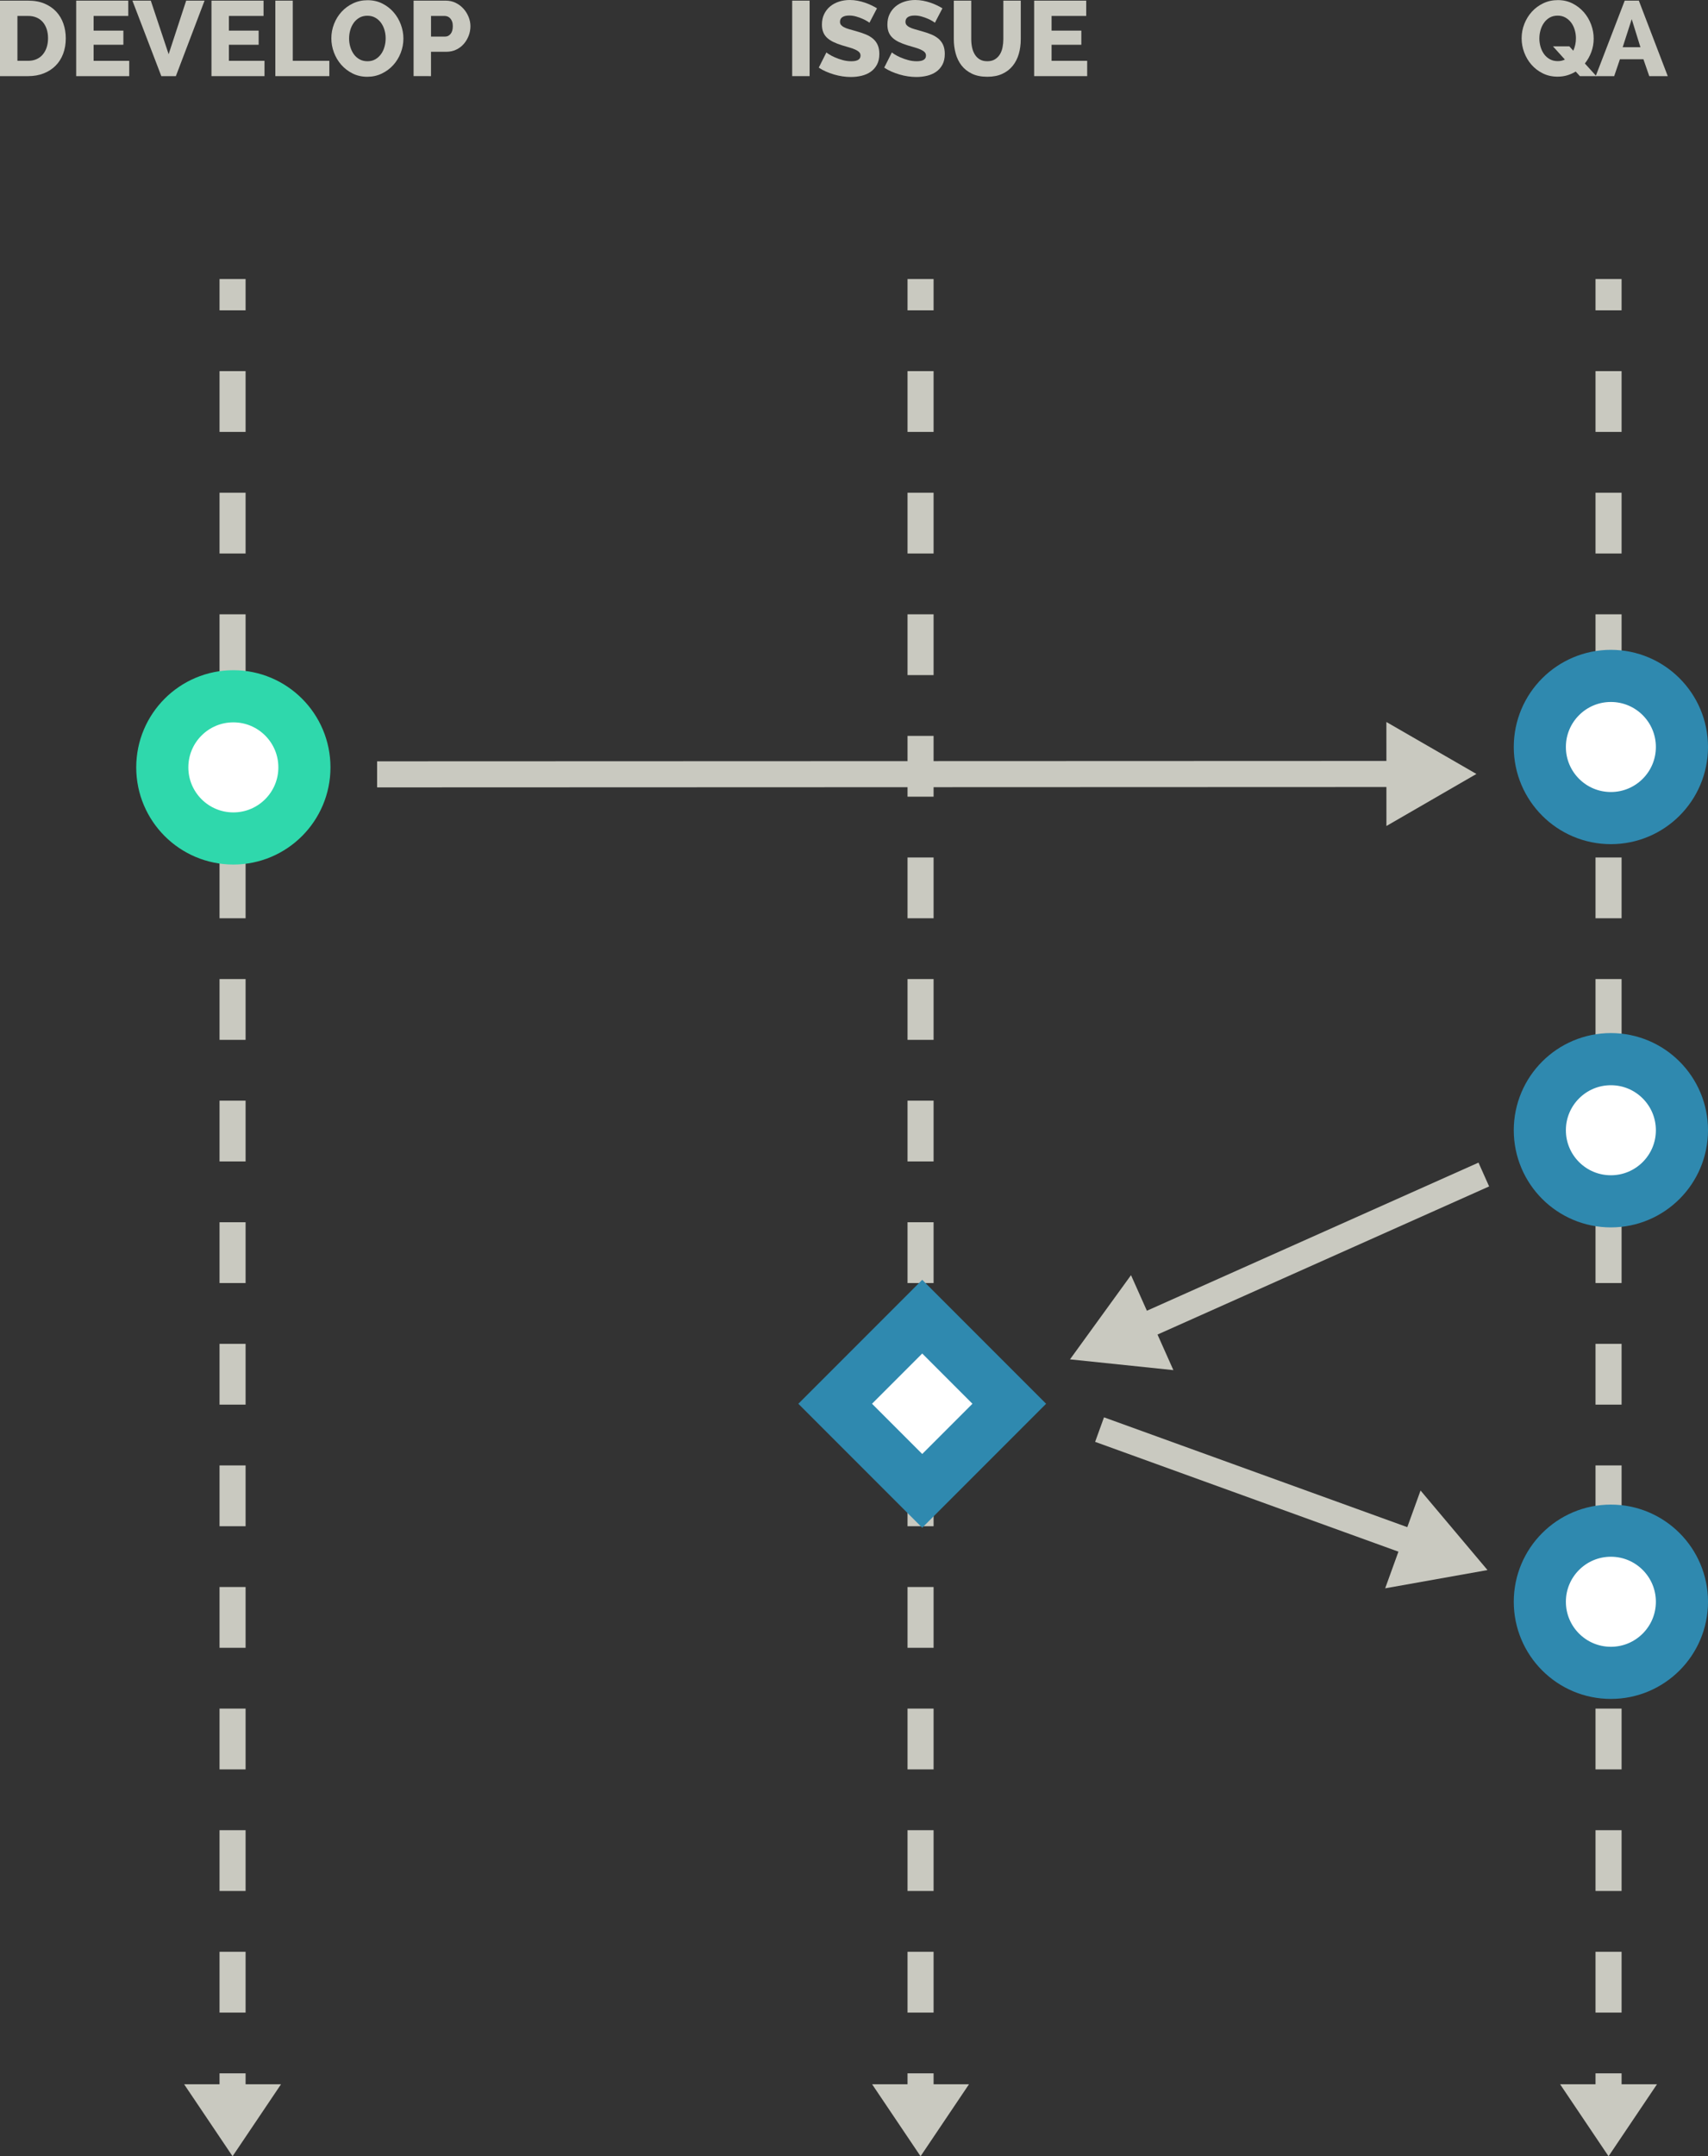 <?xml version="1.0" encoding="utf-8"?>
<!-- Generator: Adobe Illustrator 16.0.0, SVG Export Plug-In . SVG Version: 6.00 Build 0)  -->
<!DOCTYPE svg PUBLIC "-//W3C//DTD SVG 1.1//EN" "http://www.w3.org/Graphics/SVG/1.1/DTD/svg11.dtd">
<svg version="1.1" id="Layer_1" xmlns="http://www.w3.org/2000/svg" xmlns:xlink="http://www.w3.org/1999/xlink" x="0px" y="0px"
	 width="262.183px" height="330.81px" viewBox="0 0 262.183 330.81" enable-background="new 0 0 262.183 330.81"
	 xml:space="preserve">
<rect x="0" y="0" width="262.183" height="330.81" fill="#333333" stroke="none"/>
<g>
	<g>
		<g>
			<line fill="none" stroke="#C9C9C0" stroke-width="4" stroke-miterlimit="10" x1="35.7" y1="42.81" x2="35.7" y2="47.61"/>
			
				<line fill="none" stroke="#C9C9C0" stroke-width="4" stroke-miterlimit="10" stroke-dasharray="9.327,9.327" x1="35.7" y1="56.937" x2="35.7" y2="313.426"/>
			<line fill="none" stroke="#C9C9C0" stroke-width="4" stroke-miterlimit="10" x1="35.7" y1="318.089" x2="35.7" y2="322.89"/>
		</g>
	</g>
	<polygon fill="#C9C9C0" points="35.7,330.81 28.263,319.762 43.139,319.762 	"/>
	<g>
		<g>
			<g>
				<line fill="none" stroke="#C9C9C0" stroke-width="4" stroke-miterlimit="10" x1="141.309" y1="42.81" x2="141.309" y2="47.61"/>
				
					<line fill="none" stroke="#C9C9C0" stroke-width="4" stroke-miterlimit="10" stroke-dasharray="9.327,9.327" x1="141.309" y1="56.937" x2="141.309" y2="313.426"/>
				
					<line fill="none" stroke="#C9C9C0" stroke-width="4" stroke-miterlimit="10" x1="141.309" y1="318.089" x2="141.309" y2="322.89"/>
			</g>
		</g>
		<polygon fill="#C9C9C0" points="141.309,330.81 133.871,319.762 148.746,319.762 		"/>
	</g>
	<g>
		<g>
			<g>
				<line fill="none" stroke="#C9C9C0" stroke-width="4" stroke-miterlimit="10" x1="246.917" y1="42.81" x2="246.917" y2="47.61"/>
				
					<line fill="none" stroke="#C9C9C0" stroke-width="4" stroke-miterlimit="10" stroke-dasharray="9.327,9.327" x1="246.917" y1="56.937" x2="246.917" y2="313.426"/>
				
					<line fill="none" stroke="#C9C9C0" stroke-width="4" stroke-miterlimit="10" x1="246.917" y1="318.089" x2="246.917" y2="322.89"/>
			</g>
		</g>
		<polygon fill="#C9C9C0" points="246.916,330.81 239.479,319.762 254.354,319.762 		"/>
	</g>
	
		<rect x="132.098" y="205.948" transform="matrix(0.707 0.707 -0.707 0.707 193.777 -36.999)" fill="#FFFFFF" stroke="#2F89AF" stroke-width="8" stroke-miterlimit="10" width="18.901" height="18.901"/>
	<circle fill="#FFFFFF" stroke="#2FD8AC" stroke-width="8" stroke-miterlimit="10" cx="35.82" cy="117.73" r="10.908"/>
	<circle fill="#FFFFFF" stroke="#2F89AF" stroke-width="8" stroke-miterlimit="10" cx="247.275" cy="114.603" r="10.907"/>
	<circle fill="#FFFFFF" stroke="#2F89AF" stroke-width="8" stroke-miterlimit="10" cx="247.275" cy="245.74" r="10.907"/>
	<circle fill="#FFFFFF" stroke="#2F89AF" stroke-width="8" stroke-miterlimit="10" cx="247.275" cy="173.4" r="10.907"/>
	<g>
		<g>
			<line fill="none" stroke="#C9C9C0" stroke-width="4" stroke-miterlimit="10" x1="215.151" y1="118.744" x2="57.887" y2="118.8"/>
			<g>
				<polygon fill="#C9C9C0" points="212.814,110.767 226.634,118.74 212.82,126.723 				"/>
			</g>
		</g>
	</g>
	<g>
		<g>
			
				<line fill="none" stroke="#C9C9C0" stroke-width="4" stroke-miterlimit="10" x1="174.733" y1="203.87" x2="227.768" y2="180.193"/>
			<g>
				<polygon fill="#C9C9C0" points="180.118,210.203 164.249,208.55 173.613,195.633 				"/>
			</g>
		</g>
	</g>
	<g>
		<g>
			
				<line fill="none" stroke="#C9C9C0" stroke-width="4" stroke-miterlimit="10" x1="217.538" y1="236.969" x2="168.786" y2="219.326"/>
			<g>
				<polygon fill="#C9C9C0" points="218.058,228.673 228.335,240.877 212.628,243.677 				"/>
			</g>
		</g>
	</g>
	<g>
		<path fill="#C9C9C0" d="M0,11.68V0.098h4.323c0.957,0,1.794,0.152,2.512,0.456c0.718,0.305,1.318,0.718,1.803,1.24
			C9.121,2.316,9.485,2.928,9.73,3.629s0.367,1.449,0.367,2.243c0,0.881-0.136,1.678-0.408,2.39
			c-0.271,0.712-0.66,1.321-1.166,1.827s-1.115,0.897-1.827,1.174S5.192,11.68,4.323,11.68H0z M7.373,5.873
			c0-0.511-0.067-0.976-0.204-1.395c-0.136-0.419-0.334-0.78-0.595-1.085S5.992,2.854,5.611,2.691
			c-0.38-0.163-0.81-0.245-1.288-0.245H2.675v6.884h1.648c0.489,0,0.924-0.087,1.305-0.261s0.699-0.416,0.954-0.726
			c0.256-0.31,0.451-0.674,0.587-1.093C7.306,6.833,7.373,6.373,7.373,5.873z"/>
		<path fill="#C9C9C0" d="M19.836,9.331v2.349h-8.14V0.098h7.993v2.349h-5.318v2.251h4.567v2.17h-4.567v2.463H19.836z"/>
		<path fill="#C9C9C0" d="M23.147,0.098l2.74,8.221l2.691-8.221h2.822L26.997,11.68h-2.234L20.325,0.098H23.147z"/>
		<path fill="#C9C9C0" d="M40.602,9.331v2.349h-8.14V0.098h7.993v2.349h-5.318v2.251h4.567v2.17h-4.567v2.463H40.602z"/>
		<path fill="#C9C9C0" d="M42.266,11.68V0.098h2.675v9.232h5.612v2.349H42.266z"/>
		<path fill="#C9C9C0" d="M56.376,11.778c-0.826,0-1.577-0.169-2.251-0.506c-0.675-0.337-1.253-0.78-1.737-1.33
			s-0.859-1.177-1.125-1.884c-0.268-0.707-0.4-1.436-0.4-2.186c0-0.761,0.139-1.495,0.416-2.202s0.663-1.33,1.158-1.868
			c0.495-0.538,1.082-0.968,1.762-1.289s1.422-0.481,2.227-0.481c0.826,0,1.577,0.168,2.252,0.506
			c0.674,0.337,1.253,0.783,1.736,1.337c0.484,0.555,0.857,1.186,1.118,1.893s0.392,1.425,0.392,2.153
			c0,0.761-0.139,1.495-0.416,2.202s-0.661,1.33-1.15,1.868c-0.489,0.538-1.074,0.97-1.754,1.296
			C57.923,11.615,57.181,11.778,56.376,11.778z M53.587,5.905c0,0.446,0.062,0.879,0.188,1.297c0.125,0.419,0.305,0.792,0.538,1.118
			s0.527,0.587,0.881,0.783c0.354,0.196,0.759,0.294,1.216,0.294c0.467,0,0.875-0.104,1.223-0.31
			c0.349-0.207,0.639-0.476,0.873-0.807c0.234-0.332,0.408-0.707,0.521-1.126c0.115-0.418,0.172-0.845,0.172-1.28
			c0-0.446-0.062-0.878-0.188-1.297s-0.308-0.789-0.547-1.109c-0.239-0.32-0.533-0.576-0.881-0.767s-0.745-0.286-1.19-0.286
			c-0.468,0-0.876,0.101-1.224,0.302s-0.639,0.465-0.873,0.791c-0.233,0.326-0.41,0.699-0.529,1.117
			C53.646,5.043,53.587,5.47,53.587,5.905z"/>
		<path fill="#C9C9C0" d="M63.488,11.68V0.098h4.942c0.555,0,1.062,0.114,1.525,0.342c0.462,0.228,0.859,0.528,1.191,0.897
			c0.331,0.37,0.592,0.789,0.782,1.256c0.19,0.468,0.286,0.941,0.286,1.419c0,0.511-0.09,1-0.27,1.468s-0.43,0.887-0.75,1.256
			c-0.321,0.37-0.71,0.664-1.167,0.881c-0.456,0.218-0.962,0.326-1.517,0.326h-2.35v3.736H63.488z M66.163,5.611h2.187
			c0.315,0,0.587-0.136,0.815-0.408c0.229-0.271,0.343-0.669,0.343-1.191c0-0.272-0.036-0.505-0.106-0.702
			c-0.07-0.195-0.166-0.358-0.285-0.489c-0.12-0.13-0.256-0.226-0.408-0.285s-0.305-0.09-0.457-0.09h-2.088V5.611z"/>
	</g>
	<g>
		<path fill="#C9C9C0" d="M121.603,11.68V0.098h2.675V11.68H121.603z"/>
		<path fill="#C9C9C0" d="M133.461,3.491c-0.044-0.043-0.163-0.125-0.358-0.245c-0.196-0.12-0.44-0.245-0.734-0.375
			c-0.293-0.13-0.614-0.244-0.963-0.342c-0.348-0.098-0.695-0.147-1.043-0.147c-0.457,0-0.808,0.082-1.053,0.245
			c-0.244,0.163-0.367,0.402-0.367,0.718c0,0.195,0.055,0.358,0.163,0.489c0.108,0.13,0.264,0.247,0.465,0.351
			s0.451,0.198,0.751,0.285c0.299,0.087,0.645,0.186,1.035,0.294c0.555,0.152,1.055,0.318,1.501,0.498s0.826,0.402,1.142,0.668
			c0.315,0.267,0.558,0.59,0.727,0.971c0.168,0.381,0.253,0.838,0.253,1.37c0,0.653-0.122,1.205-0.367,1.656
			s-0.568,0.815-0.971,1.093s-0.867,0.479-1.395,0.604c-0.528,0.125-1.068,0.188-1.623,0.188c-0.425,0-0.856-0.032-1.297-0.098
			s-0.873-0.16-1.297-0.286c-0.425-0.125-0.838-0.274-1.24-0.449c-0.402-0.174-0.772-0.375-1.108-0.604l1.174-2.333
			c0.055,0.054,0.201,0.158,0.44,0.31s0.532,0.305,0.881,0.457c0.349,0.153,0.739,0.289,1.175,0.408
			c0.435,0.12,0.875,0.18,1.321,0.18c0.946,0,1.419-0.288,1.419-0.865c0-0.217-0.07-0.397-0.212-0.538s-0.337-0.269-0.587-0.383
			c-0.251-0.114-0.544-0.221-0.881-0.318c-0.338-0.098-0.707-0.206-1.109-0.326c-0.533-0.163-0.995-0.34-1.387-0.53
			c-0.392-0.19-0.718-0.41-0.979-0.66c-0.262-0.25-0.455-0.539-0.579-0.865c-0.126-0.326-0.188-0.707-0.188-1.142
			c0-0.609,0.115-1.147,0.343-1.615c0.229-0.467,0.538-0.861,0.931-1.183c0.391-0.32,0.845-0.562,1.361-0.726S129.866,0,130.443,0
			c0.413,0,0.815,0.038,1.207,0.114c0.392,0.076,0.764,0.174,1.117,0.294c0.354,0.12,0.688,0.256,1.004,0.408
			c0.315,0.153,0.598,0.305,0.848,0.457L133.461,3.491z"/>
		<path fill="#C9C9C0" d="M143.51,3.491c-0.044-0.043-0.163-0.125-0.358-0.245c-0.196-0.12-0.441-0.245-0.734-0.375
			c-0.294-0.13-0.615-0.244-0.963-0.342s-0.695-0.147-1.044-0.147c-0.456,0-0.808,0.082-1.052,0.245
			c-0.245,0.163-0.367,0.402-0.367,0.718c0,0.195,0.055,0.358,0.163,0.489c0.108,0.13,0.264,0.247,0.465,0.351
			s0.451,0.198,0.751,0.285c0.299,0.087,0.644,0.186,1.035,0.294c0.555,0.152,1.055,0.318,1.501,0.498s0.826,0.402,1.142,0.668
			c0.315,0.267,0.558,0.59,0.727,0.971c0.168,0.381,0.252,0.838,0.252,1.37c0,0.653-0.122,1.205-0.366,1.656
			c-0.245,0.451-0.569,0.815-0.971,1.093c-0.403,0.277-0.868,0.479-1.396,0.604s-1.068,0.188-1.623,0.188
			c-0.424,0-0.855-0.032-1.297-0.098c-0.439-0.065-0.872-0.16-1.297-0.286c-0.424-0.125-0.837-0.274-1.239-0.449
			c-0.402-0.174-0.772-0.375-1.109-0.604l1.175-2.333c0.055,0.054,0.201,0.158,0.44,0.31s0.532,0.305,0.881,0.457
			c0.348,0.153,0.739,0.289,1.175,0.408c0.435,0.12,0.875,0.18,1.32,0.18c0.947,0,1.42-0.288,1.42-0.865
			c0-0.217-0.071-0.397-0.212-0.538c-0.142-0.141-0.337-0.269-0.588-0.383c-0.25-0.114-0.544-0.221-0.881-0.318
			s-0.707-0.206-1.108-0.326c-0.533-0.163-0.996-0.34-1.387-0.53c-0.392-0.19-0.718-0.41-0.979-0.66
			c-0.262-0.25-0.455-0.539-0.58-0.865c-0.125-0.326-0.188-0.707-0.188-1.142c0-0.609,0.114-1.147,0.343-1.615
			c0.229-0.467,0.538-0.861,0.93-1.183c0.392-0.32,0.846-0.562,1.362-0.726S139.915,0,140.492,0c0.413,0,0.815,0.038,1.207,0.114
			c0.392,0.076,0.764,0.174,1.117,0.294c0.354,0.12,0.688,0.256,1.003,0.408c0.315,0.153,0.599,0.305,0.849,0.457L143.51,3.491z"/>
		<path fill="#C9C9C0" d="M151.552,9.396c0.457,0,0.843-0.095,1.158-0.286c0.315-0.19,0.57-0.443,0.767-0.758
			s0.335-0.677,0.416-1.085c0.081-0.408,0.122-0.824,0.122-1.248V0.098h2.676v5.921c0,0.805-0.102,1.556-0.302,2.251
			c-0.202,0.696-0.512,1.306-0.931,1.827c-0.418,0.522-0.951,0.933-1.598,1.231c-0.647,0.3-1.417,0.449-2.309,0.449
			c-0.925,0-1.713-0.158-2.365-0.474c-0.652-0.315-1.183-0.736-1.591-1.264c-0.407-0.527-0.707-1.14-0.897-1.835
			c-0.189-0.696-0.285-1.424-0.285-2.186V0.098h2.676v5.921c0,0.446,0.043,0.87,0.13,1.272s0.229,0.762,0.425,1.077
			c0.195,0.316,0.448,0.566,0.758,0.75C150.712,9.304,151.095,9.396,151.552,9.396z"/>
		<path fill="#C9C9C0" d="M166.886,9.331v2.349h-8.141V0.098h7.993v2.349h-5.317v2.251h4.567v2.17h-4.567v2.463H166.886z"/>
	</g>
	<g>
		<path fill="#C9C9C0" d="M241.877,10.978c-0.413,0.25-0.851,0.443-1.313,0.579c-0.462,0.136-0.954,0.204-1.476,0.204
			c-0.827,0-1.577-0.166-2.251-0.498c-0.675-0.332-1.254-0.772-1.738-1.321c-0.483-0.549-0.858-1.177-1.125-1.884
			c-0.267-0.707-0.399-1.436-0.399-2.186c0-0.761,0.139-1.495,0.416-2.202s0.663-1.332,1.158-1.876
			c0.494-0.544,1.081-0.976,1.762-1.297c0.679-0.321,1.421-0.481,2.227-0.481c0.826,0,1.576,0.171,2.251,0.514
			c0.674,0.343,1.253,0.792,1.737,1.346c0.483,0.555,0.856,1.186,1.117,1.893s0.392,1.425,0.392,2.153
			c0,0.718-0.119,1.4-0.359,2.047c-0.238,0.647-0.57,1.237-0.994,1.771l1.762,1.941h-2.529L241.877,10.978z M239.12,9.379
			c0.413,0,0.777-0.081,1.093-0.244l-1.827-2.023h2.513l0.604,0.669c0.271-0.598,0.407-1.234,0.407-1.908
			c0-0.446-0.062-0.878-0.188-1.297s-0.307-0.789-0.546-1.109c-0.239-0.32-0.533-0.579-0.881-0.775
			c-0.349-0.196-0.745-0.293-1.19-0.293c-0.469,0-0.876,0.101-1.225,0.302c-0.348,0.201-0.639,0.468-0.872,0.799
			c-0.234,0.332-0.411,0.707-0.53,1.125c-0.12,0.419-0.18,0.846-0.18,1.28c0,0.446,0.062,0.879,0.188,1.297
			c0.125,0.419,0.305,0.789,0.539,1.109c0.233,0.321,0.527,0.579,0.881,0.775S238.663,9.379,239.12,9.379z"/>
		<path fill="#C9C9C0" d="M244.944,11.68l4.453-11.582h2.17l4.437,11.582h-2.839l-0.896-2.594h-3.605l-0.881,2.594H244.944z
			 M250.474,2.936l-1.387,4.307h2.725L250.474,2.936z"/>
	</g>
</g>
</svg>
